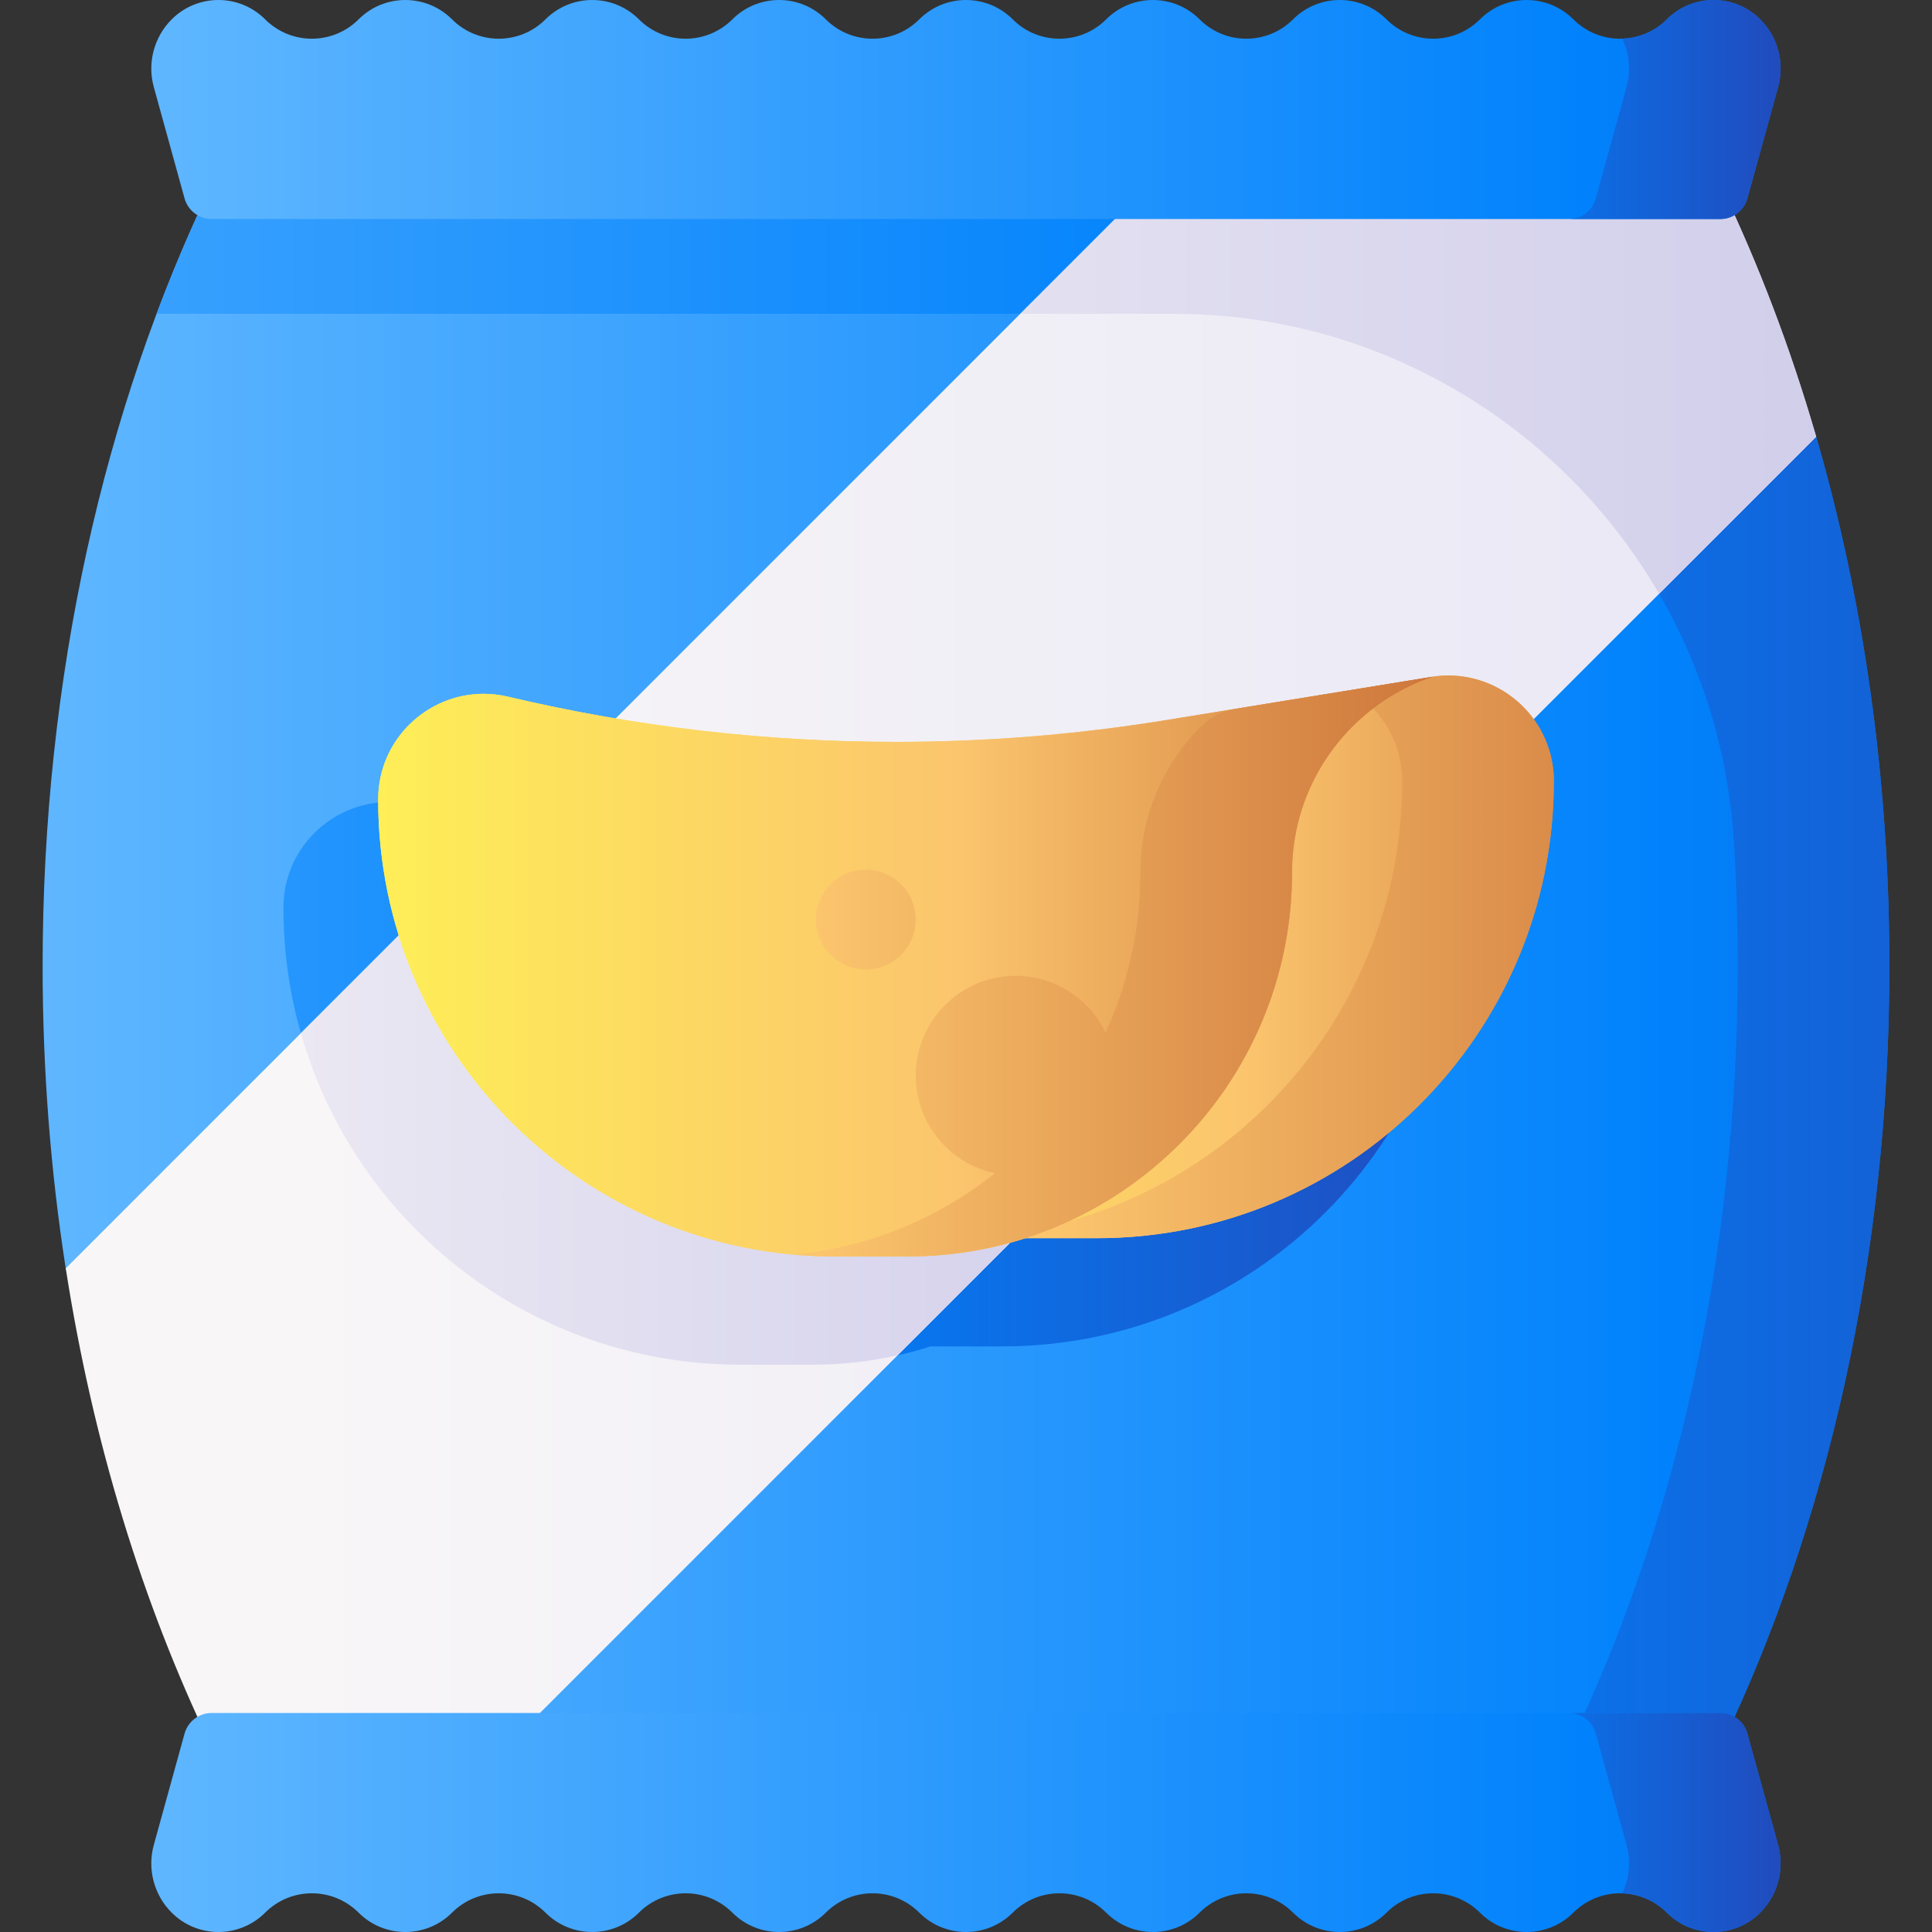 <svg id="Capa_1" enable-background="new 0 0 510.002 510.002" height="512" viewBox="0 0 510.002 510.002" width="512" xmlns="http://www.w3.org/2000/svg" xmlns:xlink="http://www.w3.org/1999/xlink"><rect x="0" y="0" width="510.002" height="510.002" fill="#333333" stroke="none"/><linearGradient id="lg1"><stop offset="0" stop-color="#60b7ff"/><stop offset=".586" stop-color="#0182fc"/><stop offset="1" stop-color="#2740b0"/></linearGradient><linearGradient id="SVGID_1_" gradientUnits="userSpaceOnUse" x1="8.151" x2="744.979" xlink:href="#lg1" y1="255.001" y2="255.001"/><linearGradient id="SVGID_2_" gradientUnits="userSpaceOnUse" x1="-124.666" x2="425.719" xlink:href="#lg1" y1="283.569" y2="283.569"/><linearGradient id="SVGID_3_" gradientUnits="userSpaceOnUse" x1="-170.334" x2="676.084" xlink:href="#lg1" y1="255.001" y2="255.001"/><linearGradient id="SVGID_4_" gradientUnits="userSpaceOnUse" x1="-14.342" x2="505.353" y1="255.001" y2="255.001"><stop offset="0" stop-color="#f8f6f7"/><stop offset=".179" stop-color="#f8f6f7"/><stop offset="1" stop-color="#e7e6f5"/></linearGradient><linearGradient id="lg2"><stop offset="0" stop-color="#f8f6f7"/><stop offset="1" stop-color="#d1ceeb"/></linearGradient><linearGradient id="SVGID_5_" gradientUnits="userSpaceOnUse" x1="-48.666" x2="314.062" xlink:href="#lg2" y1="283.569" y2="283.569"/><linearGradient id="SVGID_6_" gradientUnits="userSpaceOnUse" x1="14.157" x2="483" xlink:href="#lg2" y1="103.126" y2="103.126"/><linearGradient id="SVGID_7_" gradientTransform="matrix(1 0 0 -1 0 1121.817)" gradientUnits="userSpaceOnUse" x1="37.217" x2="687.285" xlink:href="#lg1" y1="640.724" y2="640.724"/><linearGradient id="SVGID_8_" gradientUnits="userSpaceOnUse" x1="236.001" x2="488.129" xlink:href="#lg1" y1="481.093" y2="481.093"/><linearGradient id="SVGID_9_" gradientUnits="userSpaceOnUse" x1="37.217" x2="687.285" xlink:href="#lg1" y1="28.909" y2="28.909"/><linearGradient id="SVGID_10_" gradientTransform="matrix(1 0 0 -1 0 2026.187)" gradientUnits="userSpaceOnUse" x1="236.001" x2="488.129" xlink:href="#lg1" y1="1997.278" y2="1997.278"/><linearGradient id="lg3"><stop offset="0" stop-color="#fef056"/><stop offset=".521" stop-color="#fbc56d"/><stop offset="1" stop-color="#c86d36"/></linearGradient><linearGradient id="SVGID_11_" gradientUnits="userSpaceOnUse" x1="90.104" x2="450.752" xlink:href="#lg3" y1="255.161" y2="255.161"/><linearGradient id="SVGID_12_" gradientUnits="userSpaceOnUse" x1="180.113" x2="463.976" xlink:href="#lg3" y1="252.586" y2="252.586"/><linearGradient id="SVGID_13_" gradientUnits="userSpaceOnUse" x1="56.779" x2="482.124" xlink:href="#lg3" y1="252.586" y2="252.586"/><linearGradient id="SVGID_14_" gradientUnits="userSpaceOnUse" x1="92.779" x2="400.058" xlink:href="#lg3" y1="255.161" y2="255.161"/><linearGradient id="SVGID_15_" gradientUnits="userSpaceOnUse" x1="15.446" x2="399.336" xlink:href="#lg3" y1="242.738" y2="242.738"/><linearGradient id="SVGID_16_" gradientUnits="userSpaceOnUse" x1="15.446" x2="399.336" xlink:href="#lg3" y1="255.161" y2="255.161"/><g><path d="m11.251 255.001c0 27.432 2.107 54.142 6.095 79.801 0 0 24.285 88.412 42.172 125.699h74.696 320.269c27.889-58.137 44.267-129.012 44.267-205.5 0-49.574-6.88-96.791-19.315-139.709 0 0-11.33-21.977-15.843-33.595-6.65-17.118-9.109-32.196-9.109-32.196h-398.965c-27.888 58.137-44.267 129.012-44.267 205.5z" fill="url(#SVGID_1_)"/><path d="m357.335 206.889c-1.396 0-2.805.119-4.224.336.015-.005.029-.011.044-.016l-.593.096c-.031.005-.061.01-.092.015l-69.485 11.309c-23.7 3.86-47.61 5.78-71.51 5.78-34.39 0-68.74-3.98-102.36-11.93-2.18-.51-4.34-.76-6.47-.76-14.96 0-27.83 12.15-27.83 27.9 0 66.62 54 120.63 120.62 120.63h19.24c10.808 0 21.217-1.698 30.984-4.83h18.886c66.62 0 120.62-54.01 120.62-120.63 0-15.75-12.87-27.9-27.83-27.9z" fill="url(#SVGID_2_)"/><path d="m498.751 255.001c0 76.49-16.38 147.36-44.27 205.5h-40.02c27.89-58.14 44.27-129.01 44.27-205.5 0-11.075-.343-22.031-1.015-32.849-4.862-78.255-69.56-139.321-147.966-139.321h-268.419c3.21-8.56 6.66-16.9 10.32-25.01 1.26-2.8 2.55-5.58 3.87-8.32h398.96s6.98 24.77 10.19 33.33c3.944 10.508 11.539 21.337 14.761 32.456 12.437 42.919 19.319 90.137 19.319 139.714z" fill="url(#SVGID_3_)"/><path d="m17.358 334.802c7.133 45.884 20.274 88.414 38.16 125.699h78.697l345.211-345.211c-6.751-23.298-15.13-45.334-24.943-65.789h-151.824z" fill="url(#SVGID_4_)"/><path d="m357.335 206.889c-1.396 0-2.805.119-4.224.336.015-.005.029-.011.044-.016l-.593.096c-.031.005-.061.01-.092.015l-69.485 11.309c-23.7 3.86-47.61 5.78-71.51 5.78-25.79 0-51.558-2.239-77.013-6.711l-55.042 55.042c14.392 50.517 60.881 87.509 116.015 87.509h19.24c7.654 0 15.102-.867 22.269-2.476l141.33-141.331c-5.169-5.895-12.737-9.553-20.939-9.553z" fill="url(#SVGID_5_)"/><path d="m479.431 115.291-41.46 41.46c-25.75-44.35-73.67-73.92-128.22-73.92h-40.42l33.33-33.33h151.82c0 .01.01.01.01.02 9.66 20.14 17.93 41.82 24.63 64.73.11.34.21.69.31 1.04z" fill="url(#SVGID_6_)"/><g><path d="m440.001 504.893c-6.812-6.812-17.855-6.812-24.667 0-6.811 6.812-17.855 6.812-24.667 0-6.811-6.811-17.855-6.811-24.667 0-6.811 6.812-17.855 6.812-24.667 0-6.811-6.812-17.855-6.812-24.667 0-6.811 6.811-17.855 6.811-24.667 0-6.811-6.812-17.855-6.812-24.667 0-6.811 6.811-17.855 6.811-24.667 0-6.811-6.811-17.855-6.811-24.667 0-6.811 6.812-17.855 6.812-24.667 0-6.811-6.812-17.855-6.812-24.667 0-6.811 6.811-17.855 6.811-24.667 0-6.811-6.812-17.855-6.812-24.667 0-6.811 6.811-17.855 6.811-24.667 0-6.811-6.811-17.855-6.811-24.667 0-6.811 6.811-17.855 6.812-24.667 0-4.678-4.677-6.48-11.508-4.719-17.885l8.114-29.375c.889-3.22 3.819-5.449 7.159-5.449h398.226c3.34 0 6.269 2.23 7.159 5.449l8.114 29.375c1.761 6.376-.041 13.207-4.718 17.884-6.808 6.813-17.852 6.813-24.663.001z" fill="url(#SVGID_7_)"/><path d="m469.386 487.009-8.114-29.375c-.889-3.219-3.819-5.449-7.159-5.449h-40.02c3.34 0 6.269 2.23 7.159 5.449l8.114 29.375c1.196 4.331.744 8.87-1.132 12.803 4.273.138 8.505 1.82 11.766 5.082 6.812 6.812 17.855 6.812 24.667 0 4.678-4.678 6.48-11.509 4.719-17.885z" fill="url(#SVGID_8_)"/></g><g><path d="m440.001 5.109c-6.812 6.812-17.855 6.812-24.667 0-6.811-6.812-17.855-6.812-24.667 0-6.811 6.812-17.855 6.812-24.667 0-6.811-6.812-17.855-6.812-24.667 0-6.811 6.812-17.855 6.812-24.667 0-6.811-6.812-17.855-6.812-24.667 0-6.811 6.812-17.855 6.812-24.667 0-6.811-6.812-17.855-6.812-24.667 0-6.811 6.812-17.855 6.812-24.667 0-6.811-6.812-17.855-6.812-24.667 0-6.811 6.812-17.855 6.812-24.667 0-6.811-6.812-17.855-6.812-24.667 0-6.811 6.812-17.855 6.812-24.667 0-6.811-6.812-17.855-6.812-24.667 0-6.811 6.812-17.855 6.812-24.667 0-6.811-6.812-17.855-6.812-24.667 0-4.678 4.678-6.48 11.508-4.719 17.885l8.114 29.375c.889 3.22 3.819 5.449 7.159 5.449h398.226c3.34 0 6.269-2.23 7.159-5.449l8.114-29.375c1.761-6.376-.041-13.207-4.718-17.884-6.808-6.813-17.852-6.813-24.663-.001z" fill="url(#SVGID_9_)"/><path d="m469.386 22.993-8.114 29.375c-.889 3.219-3.819 5.449-7.159 5.449h-40.02c3.34 0 6.269-2.23 7.159-5.449l8.114-29.375c1.196-4.331.744-8.87-1.132-12.803 4.273-.138 8.505-1.82 11.766-5.082 6.812-6.812 17.855-6.812 24.667 0 4.678 4.678 6.48 11.509 4.719 17.885z" fill="url(#SVGID_10_)"/></g><g><path d="m378.166 178.641c-8.05 2.71-15.26 7.25-21.14 13.13-9.86 9.85-15.96 23.47-15.96 38.52 0 28-11.35 53.35-29.69 71.69-18.35 18.35-43.69 29.7-71.69 29.7h-19.24c-66.62 0-120.62-54.01-120.62-120.63 0-15.75 12.87-27.9 27.83-27.9 2.13 0 4.29.25 6.47.76 33.62 7.95 67.97 11.93 102.36 11.93 23.9 0 47.81-1.92 71.51-5.78z" fill="url(#SVGID_11_)"/><path d="m410.176 206.221c0 66.62-54 120.63-120.62 120.63h-19.24c-5.75 0-11.39-.48-16.88-1.41 13.89-5.12 26.34-13.19 36.61-23.46 18.34-18.34 29.69-43.69 29.69-71.69 0-15.05 6.1-28.67 15.96-38.52.023-.023.046-.046.069-.069 3.899-3.885 8.968-6.386 14.39-7.332 8.61-1.503 17.187-3.265 25.721-5.289 2.18-.51 4.34-.76 6.47-.76 14.96 0 27.83 12.15 27.83 27.9z" fill="url(#SVGID_12_)"/><path d="m382.346 178.321c-2.13 0-4.29.25-6.47.76-6.044 1.433-12.11 2.728-18.194 3.9 7.436 4.942 12.474 13.386 12.474 23.24 0 62.942-48.204 114.618-109.71 120.134 3.25.316 6.539.496 9.87.496h19.24c66.62 0 120.62-54.01 120.62-120.63 0-15.75-12.87-27.9-27.83-27.9z" fill="url(#SVGID_13_)"/><path d="m378.166 178.641c-8.05 2.71-15.26 7.25-21.14 13.13-9.86 9.85-15.96 23.47-15.96 38.52 0 28-11.35 53.35-29.69 71.69-18.35 18.35-43.69 29.7-71.69 29.7h-19.24c-66.62 0-120.62-54.01-120.62-120.63 0-15.75 12.87-27.9 27.83-27.9 2.13 0 4.29.25 6.47.76 33.62 7.95 67.97 11.93 102.36 11.93 23.9 0 47.81-1.92 71.51-5.78z" fill="url(#SVGID_14_)"/><g><circle cx="228.562" cy="242.738" fill="url(#SVGID_15_)" r="13.167"/><path d="m326.36 187.072c-3.505.57-6.799 2.149-9.313 4.658-.014.014-.027.027-.041.041-9.86 9.85-15.96 23.47-15.96 38.52 0 15.094-3.303 29.415-9.217 42.286-4.386-9.169-13.92-15.405-24.861-14.962-13.238.536-24.186 11.091-25.165 24.304-1.006 13.573 8.285 25.168 20.867 27.786-14.861 11.807-33.096 19.542-53.039 21.489 3.563.317 7.169.488 10.814.488h19.24c28 0 53.34-11.35 71.69-29.7 18.34-18.34 29.69-43.69 29.69-71.69 0-15.05 6.1-28.67 15.96-38.52 5.88-5.88 13.09-10.42 21.14-13.13z" fill="url(#SVGID_16_)"/></g></g></g></svg>